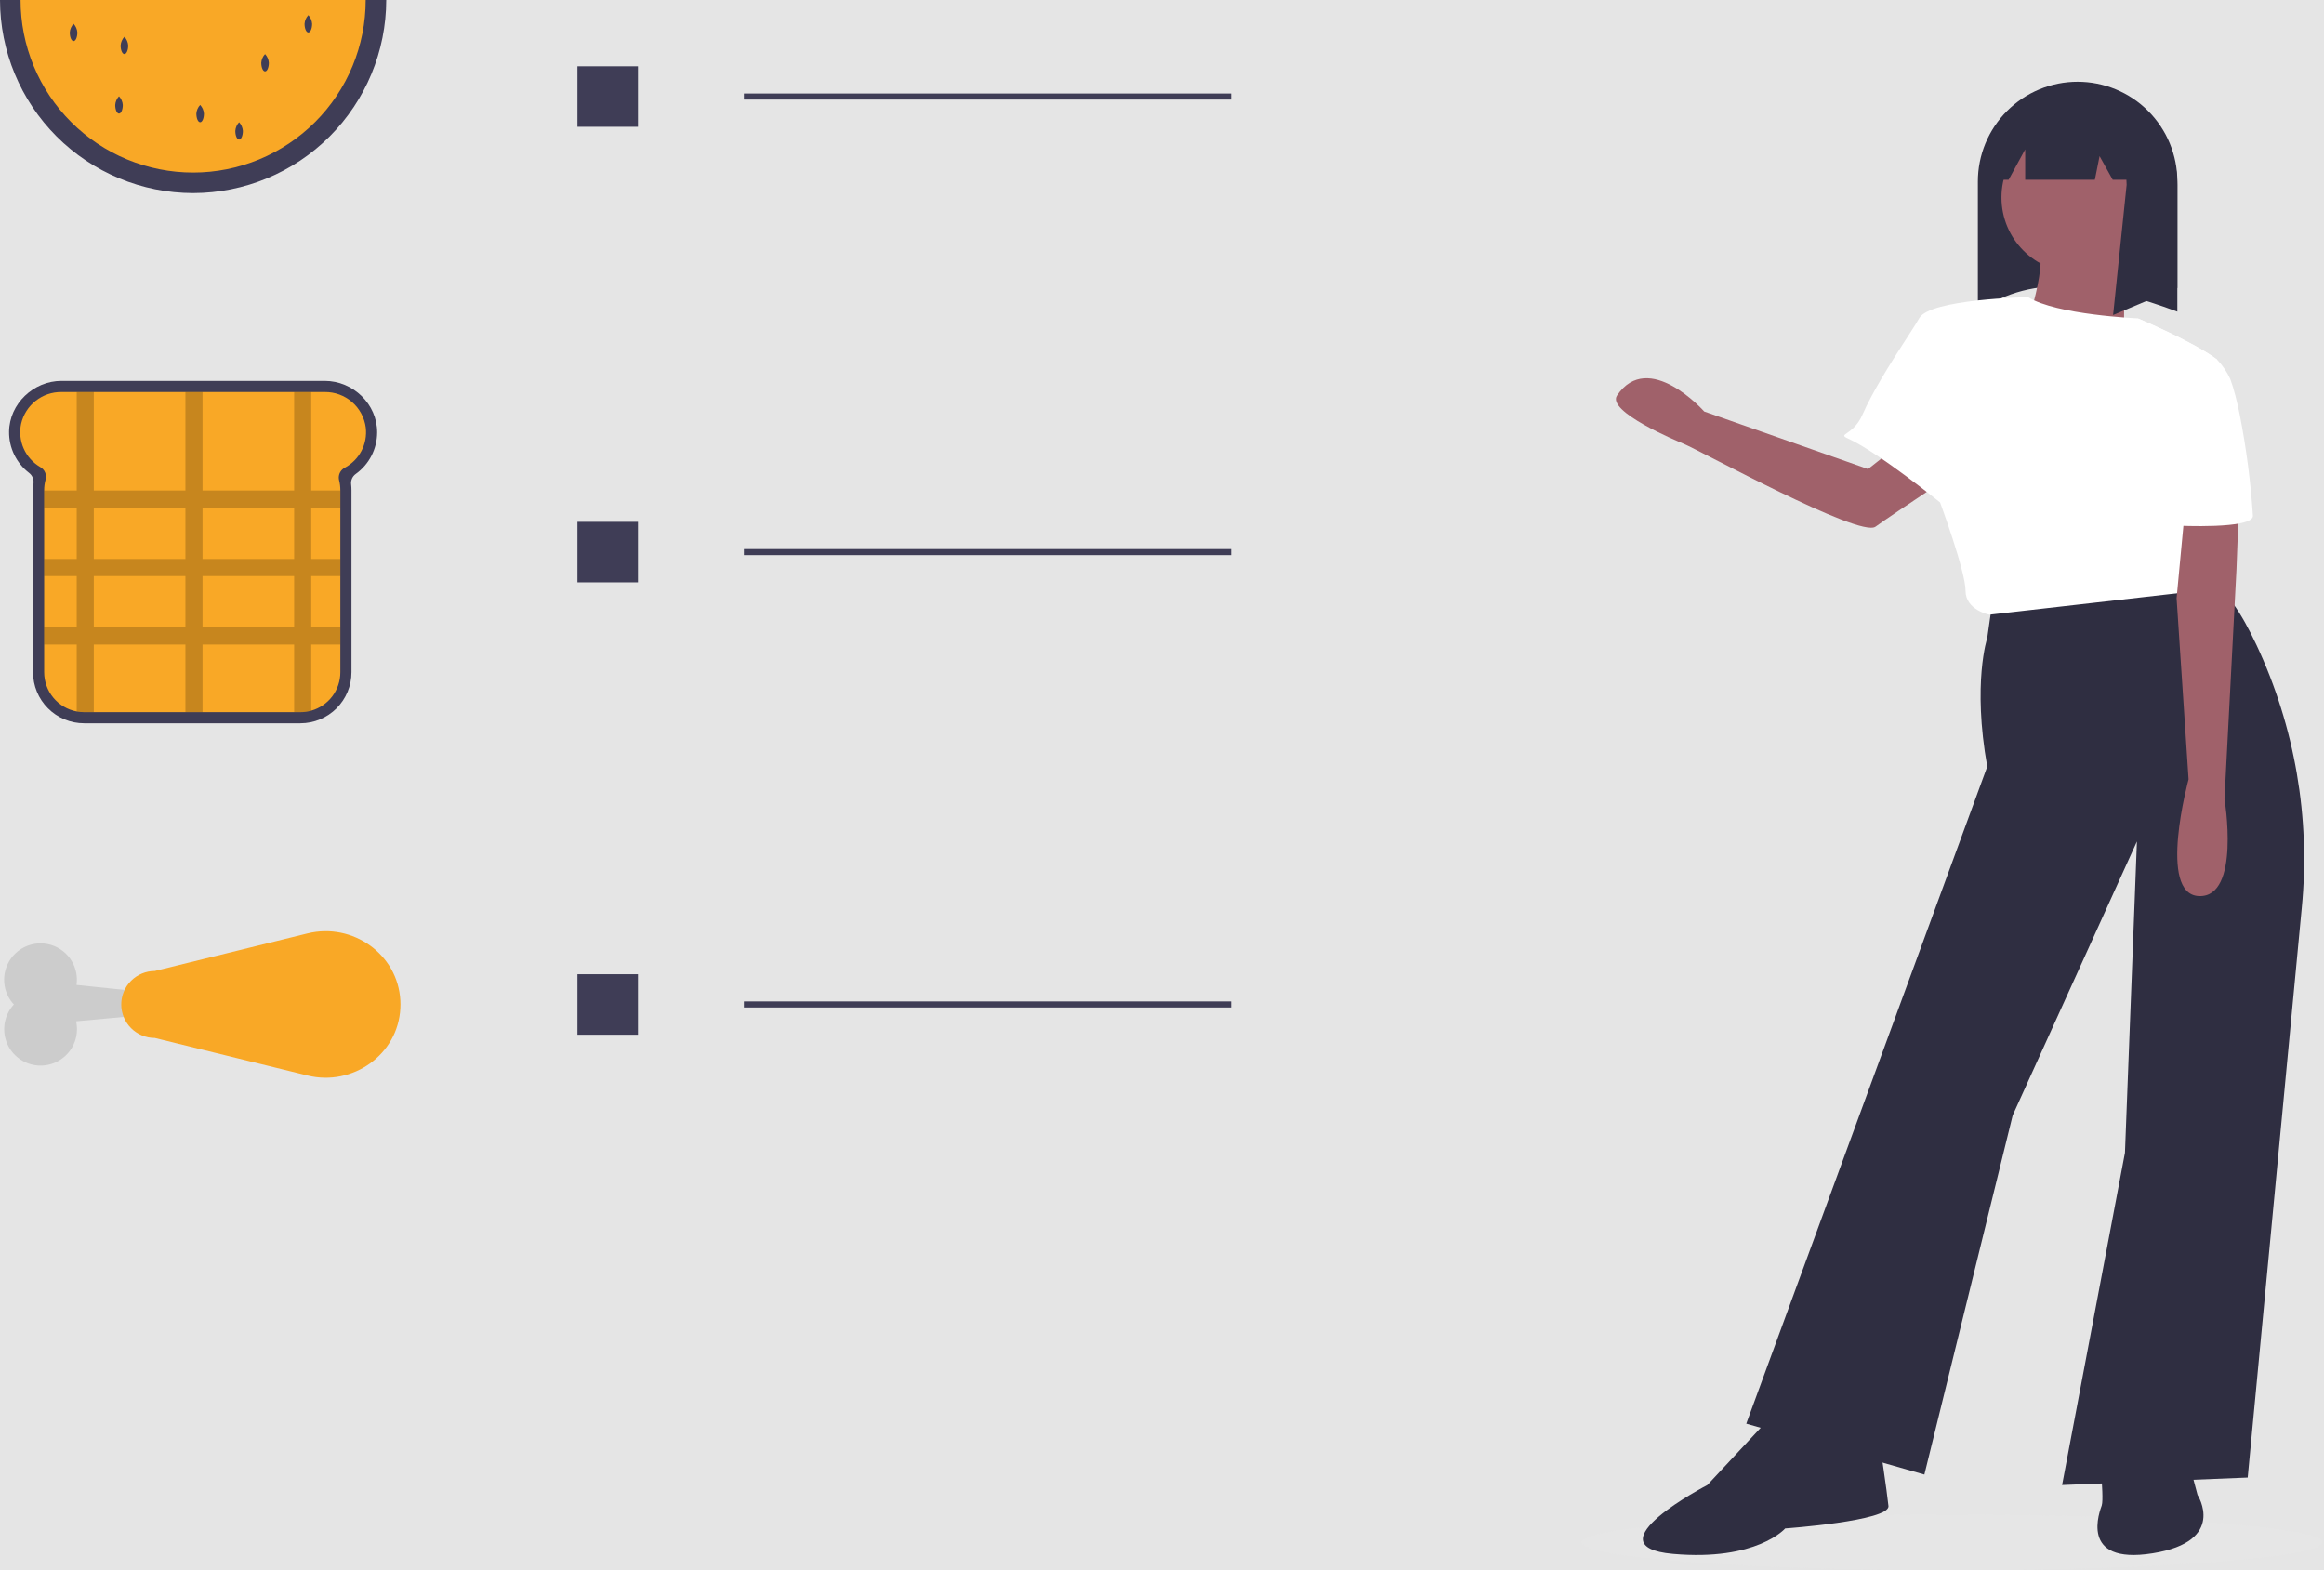 <svg width="768" height="519" viewBox="0 0 768 519" fill="none" xmlns="http://www.w3.org/2000/svg">
<rect width="768" height="519" fill="#E5E5E5"/>
<g id="undraw_diet_ghvw 1">
<g clip-path="url(#clip0)">
<g id="List1">
<path id="Vector" d="M124.241 0C124.241 7.935 122.678 15.792 119.642 23.123C116.605 30.453 112.155 37.114 106.544 42.725C100.933 48.336 94.272 52.786 86.942 55.823C79.611 58.859 71.754 60.422 63.819 60.422C55.884 60.422 48.027 58.859 40.696 55.823C33.365 52.786 26.705 48.336 21.094 42.725C15.483 37.114 11.032 30.453 7.996 23.123C4.959 15.792 3.397 7.935 3.397 0H124.241Z" fill="#F9A826"/>
<path id="Vector_2" d="M25.563 10.726C25.563 12.306 25.003 13.586 24.312 13.586C23.621 13.586 23.061 12.306 23.061 10.726C23.137 9.657 23.578 8.647 24.312 7.866C25.046 8.647 25.487 9.657 25.563 10.726V10.726Z" fill="#3F3D56"/>
<path id="Vector_3" d="M88.846 20.737C88.846 22.316 88.286 23.597 87.594 23.597C86.903 23.597 86.343 22.316 86.343 20.737C86.419 19.668 86.861 18.658 87.594 17.877C88.328 18.658 88.77 19.668 88.846 20.737Z" fill="#3F3D56"/>
<path id="Vector_4" d="M42.367 15.016C42.367 16.596 41.807 17.876 41.116 17.876C40.425 17.876 39.864 16.596 39.864 15.016C39.94 13.947 40.382 12.937 41.116 12.156C41.849 12.937 42.291 13.947 42.367 15.016Z" fill="#3F3D56"/>
<path id="Vector_5" d="M67.394 37.541C67.394 39.12 66.834 40.401 66.143 40.401C65.452 40.401 64.891 39.12 64.891 37.541C64.967 36.472 65.409 35.462 66.143 34.68C66.876 35.462 67.318 36.472 67.394 37.541V37.541Z" fill="#3F3D56"/>
<path id="Vector_6" d="M40.58 34.68C40.58 36.26 40.019 37.541 39.328 37.541C38.637 37.541 38.077 36.26 38.077 34.68C38.153 33.611 38.595 32.601 39.328 31.82C40.062 32.601 40.504 33.611 40.58 34.68V34.68Z" fill="#3F3D56"/>
<path id="Vector_7" d="M103.147 7.866C103.147 9.445 102.587 10.726 101.896 10.726C101.205 10.726 100.644 9.445 100.644 7.866C100.72 6.797 101.162 5.787 101.896 5.005C102.629 5.787 103.071 6.797 103.147 7.866Z" fill="#3F3D56"/>
<path id="Vector_8" d="M80.265 43.261C80.265 44.841 79.705 46.121 79.014 46.121C78.323 46.121 77.763 44.841 77.763 43.261C77.838 42.192 78.28 41.182 79.014 40.401C79.747 41.182 80.189 42.192 80.265 43.261V43.261Z" fill="#3F3D56"/>
<path id="Vector_9" d="M63.819 63.819C46.899 63.8 30.677 57.07 18.713 45.106C6.749 33.141 0.019 16.92 0 0H6.793C6.793 7.489 8.268 14.904 11.134 21.823C14 28.741 18.2 35.028 23.495 40.323C28.791 45.619 35.077 49.819 41.996 52.685C48.915 55.551 56.33 57.026 63.819 57.026C71.308 57.026 78.723 55.551 85.642 52.685C92.56 49.819 98.847 45.619 104.142 40.323C109.438 35.028 113.638 28.741 116.504 21.823C119.37 14.904 120.845 7.489 120.845 0H127.638C127.619 16.92 120.889 33.141 108.924 45.106C96.96 57.07 80.739 63.8 63.819 63.819Z" fill="#3F3D56"/>
<path id="Vector_10" d="M210.819 21.91H190.819V41.91H210.819V21.91Z" fill="#3F3D56"/>
<path id="Vector_11" d="M406.819 30.91H245.819V32.91H406.819V30.91Z" fill="#3F3D56"/>
</g>
<g id="List2">
<path id="Vector_12" d="M124.638 142.927C124.677 133.551 116.689 125.882 107.313 125.882H20.31C11.082 125.882 3.109 133.424 3.001 142.651C2.968 145.274 3.544 147.868 4.684 150.23C5.824 152.592 7.497 154.657 9.572 156.262C10.103 156.658 10.522 157.187 10.785 157.795C11.048 158.404 11.147 159.071 11.072 159.73C10.971 160.478 10.921 161.231 10.921 161.986V222.165C10.921 224.38 11.357 226.574 12.205 228.62C13.052 230.667 14.295 232.526 15.861 234.093C17.427 235.659 19.287 236.902 21.334 237.749C23.38 238.597 25.573 239.033 27.789 239.033H99.283C103.757 239.033 108.048 237.256 111.211 234.093C114.374 230.929 116.151 226.639 116.151 222.165V161.986C116.152 161.325 116.113 160.666 116.036 160.01C115.968 159.361 116.075 158.705 116.346 158.111C116.616 157.517 117.041 157.006 117.576 156.632C119.753 155.069 121.528 153.011 122.755 150.629C123.983 148.247 124.628 145.607 124.638 142.927Z" fill="#3F3D56"/>
<path id="Vector_13" d="M120.87 141.276C120.436 138.012 118.824 135.019 116.336 132.861C113.849 130.702 110.658 129.528 107.365 129.559H20.284C17.206 129.532 14.21 130.555 11.791 132.46C9.373 134.365 7.677 137.038 6.983 140.037C6.389 142.794 6.685 145.668 7.829 148.245C8.973 150.823 10.905 152.97 13.348 154.379C14.053 154.782 14.604 155.409 14.914 156.159C15.225 156.91 15.277 157.743 15.062 158.526C14.753 159.654 14.597 160.819 14.598 161.989V222.162C14.598 225.238 15.673 228.216 17.635 230.584C19.598 232.951 22.326 234.559 25.347 235.13C26.154 235.28 26.972 235.356 27.791 235.356H99.286C100.493 235.358 101.695 235.192 102.856 234.864C105.624 234.085 108.061 232.423 109.797 230.131C111.534 227.84 112.474 225.043 112.474 222.168V161.983C112.474 160.888 112.337 159.797 112.067 158.735C111.993 158.441 111.955 158.139 111.954 157.836C111.954 157.171 112.135 156.518 112.478 155.948C112.821 155.378 113.312 154.912 113.9 154.6L113.905 154.594C116.275 153.336 118.208 151.391 119.451 149.014C120.694 146.637 121.189 143.94 120.87 141.276V141.276Z" fill="#F9A826"/>
<path id="Vector_14" opacity="0.2" d="M112.474 167.748V162.09H102.856V129.559H97.199V162.09H66.931V129.559H61.273V162.09H31.005V129.559H25.347V162.09H14.598V167.748H25.347V184.721H14.598V190.378H25.347V207.351H14.598V213.009H25.347V235.13C26.153 235.28 26.972 235.356 27.791 235.356H31.005V213.008H61.273V235.356H66.931V213.008H97.199V235.356H99.286C100.493 235.358 101.695 235.192 102.856 234.864V213.008H112.474V207.351H102.856V190.378H112.474V184.721H102.856V167.748H112.474ZM31.005 167.748H61.273V184.721H31.005V167.748ZM31.005 207.351V190.378H61.273V207.351H31.005ZM97.199 207.351H66.931V190.378H97.199V207.351ZM97.199 184.721H66.931V167.748H97.199V184.721Z" fill="black"/>
<path id="Vector_15" d="M210.819 172.458H190.819V192.458H210.819V172.458Z" fill="#3F3D56"/>
<path id="Vector_16" d="M406.819 181.458H245.819V183.458H406.819V181.458Z" fill="#3F3D56"/>
</g>
<g id="Arm">
<path id="Vector_17" d="M642.868 134.881L617.32 155.018L563.184 135.992C563.184 135.992 544.778 115.289 534.369 130.709C530.805 135.99 554.153 145.747 556.356 146.653C561.863 148.92 614.614 177.86 619.783 174.064C624.953 170.267 654.037 151.063 654.037 151.063L642.868 134.881Z" fill="#A0616A"/>
</g>
<g id="person">
<path id="Vector_18" d="M645.091 518.945C712.672 518.945 767.457 514.821 767.457 509.733C767.457 504.646 712.672 500.521 645.091 500.521C577.51 500.521 522.724 504.646 522.724 509.733C522.724 514.821 577.51 518.945 645.091 518.945Z" fill="#E6E6E6"/>
<path id="Vector_19" d="M719.534 102.993C695.321 93.945 672.287 89.664 653.612 102.993V59.976C653.612 55.647 654.465 51.361 656.121 47.362C657.778 43.363 660.206 39.73 663.266 36.669C666.327 33.608 669.961 31.18 673.96 29.524C677.959 27.867 682.245 27.015 686.573 27.015H686.573C690.902 27.015 695.188 27.867 699.187 29.524C703.186 31.18 706.82 33.608 709.88 36.669C712.941 39.73 715.369 43.363 717.025 47.362C718.682 51.361 719.534 55.647 719.534 59.976L719.534 102.993Z" fill="#2F2E41"/>
<path id="Vector_20" d="M658.693 196.964L656.714 210.814C656.714 210.814 651.768 225.654 656.714 253.354L577.077 470.503L635.939 487.321L665.123 368.606L706.179 278.086L702.222 380.972L681.447 490.783L742.783 488.31L760.656 300.017C763.546 270.259 758.384 240.271 745.711 213.192C740.753 202.662 735.421 194.363 730.584 193.158C716.072 189.544 658.693 196.964 658.693 196.964Z" fill="#2F2E41"/>
<path id="Vector_21" d="M584.496 469.019L564.216 490.783C564.216 490.783 525.139 511.064 552.839 513.537C580.539 516.01 589.937 505.128 589.937 505.128C589.937 505.128 624.562 502.655 624.068 497.709C623.573 492.762 621.1 476.439 621.1 476.439L584.496 469.019Z" fill="#2F2E41"/>
<path id="Vector_22" d="M694.555 474.267V489.601C694.555 489.601 695.049 496.031 694.555 497.515C694.06 498.999 686.64 517.301 711.373 513.344C736.105 509.387 726.212 494.053 726.212 494.053L720.276 471.794L694.555 474.267Z" fill="#2F2E41"/>
<path id="Vector_23" d="M686.27 90.121C699.997 90.121 711.125 78.992 711.125 65.265C711.125 51.537 699.997 40.409 686.27 40.409C672.542 40.409 661.414 51.537 661.414 65.265C661.414 78.992 672.542 90.121 686.27 90.121Z" fill="#A0616A"/>
<path id="Vector_24" d="M703.458 78.991C703.458 78.991 699.996 111.638 703.458 117.574C706.921 123.509 668.339 111.638 668.339 111.638C668.339 111.638 676.748 89.379 673.78 80.475C670.812 71.572 703.458 78.991 703.458 78.991Z" fill="#A0616A"/>
<path id="Vector_25" d="M723.244 172.974L731.159 194.738L657.456 203.147C657.456 203.147 649.542 201.663 649.542 195.233C649.542 188.803 641.133 166.049 641.133 166.049C641.133 166.049 620.538 149.356 610.646 144.905C607.059 143.292 612.424 143.958 615.441 137.112C616.346 135.054 617.43 132.883 618.612 130.682C619.576 128.876 620.615 127.046 621.679 125.241C622.97 123.039 624.3 120.873 625.591 118.81C629.499 112.573 633.065 107.33 634.208 105.208C637.671 98.777 670.223 98.203 670.223 98.203C679.532 104.06 706.426 105.208 706.426 105.208C706.426 105.208 724.926 112.949 732.633 118.81C733.192 119.231 723.244 172.974 723.244 172.974Z" fill="white"/>
<path id="Vector_26" d="M707.244 35.426V34.836L706.542 34.875C702.557 31.84 697.933 29.753 693.021 28.772C688.11 27.79 683.039 27.94 678.193 29.21C682.838 30.438 687.157 32.669 690.845 35.747L667.02 37.071L656.964 59.417H663.77L669.255 49.361V59.417H692.272L693.836 51.596L698.181 59.417H702.703C702.731 59.975 702.775 60.529 702.775 61.093L698.305 104.11L719.534 95.172V61.093C719.538 56.168 718.436 51.304 716.309 46.862C714.181 42.419 711.084 38.511 707.244 35.426V35.426Z" fill="#2F2E41"/>
<path id="Vector_27" d="M740.557 149.231L739.073 188.308L735.116 263.989C735.116 263.989 740.557 296.635 726.707 296.141C712.857 295.646 723.244 257.558 723.244 257.558L719.287 197.706L723.244 155.661L740.557 149.231Z" fill="#A0616A"/>
<path id="Vector_28" d="M744.514 170.501C744.514 174.953 719.534 173.716 719.534 173.716L706.426 105.207C706.426 105.207 724.926 112.949 732.633 118.81C734.446 120.692 735.93 122.866 737.02 125.241C737.609 126.828 738.168 128.669 738.697 130.682C739.221 132.68 739.711 134.852 740.171 137.112C742.33 148.138 743.78 159.29 744.514 170.501V170.501Z" fill="white"/>
</g>
<g id="List3">
<path id="Vector_29" d="M210.819 321.959H190.819V341.959H210.819V321.959Z" fill="#3F3D56"/>
<path id="Vector_30" d="M406.819 330.959H245.819V332.959H406.819V330.959Z" fill="#3F3D56"/>
<path id="Vector_31" d="M63.146 329.424L25.284 325.503C25.575 323.493 25.352 321.441 24.635 319.541C23.918 317.64 22.731 315.952 21.185 314.634C19.639 313.316 17.784 312.412 15.794 312.005C13.804 311.599 11.743 311.703 9.804 312.309C7.865 312.915 6.111 314.002 4.706 315.47C3.301 316.937 2.291 318.736 1.77 320.7C1.249 322.663 1.234 324.727 1.727 326.698C2.22 328.668 3.204 330.482 4.588 331.969C3.182 333.488 2.192 335.344 1.713 337.357C1.234 339.37 1.283 341.473 1.855 343.462C2.426 345.45 3.502 347.258 4.977 348.71C6.451 350.161 8.276 351.208 10.274 351.748C12.271 352.288 14.374 352.304 16.38 351.793C18.385 351.282 20.225 350.262 21.721 348.833C23.217 347.403 24.319 345.611 24.919 343.631C25.52 341.651 25.6 339.549 25.151 337.529L63.146 334.036V329.424Z" fill="#CCCCCC"/>
<path id="Vector_32" d="M101.648 355.446C116.532 359.106 131.527 348.549 132.303 333.241C132.324 332.816 132.335 332.389 132.335 331.959C132.335 331.529 132.324 331.102 132.303 330.678C131.527 315.37 116.532 304.812 101.648 308.472L51.153 320.889C49.699 320.888 48.258 321.173 46.914 321.729C45.569 322.284 44.348 323.1 43.319 324.128C42.29 325.156 41.473 326.377 40.916 327.72C40.359 329.064 40.073 330.505 40.073 331.959C40.073 333.414 40.359 334.854 40.916 336.198C41.473 337.542 42.29 338.763 43.319 339.791C44.348 340.819 45.569 341.634 46.914 342.19C48.258 342.746 49.699 343.031 51.153 343.029L101.648 355.446Z" fill="#F9A826"/>
</g>
</g>
</g>
<defs>
<clipPath id="clip0">
<rect width="767.457" height="518.945" fill="white"/>
</clipPath>
</defs>
</svg>
